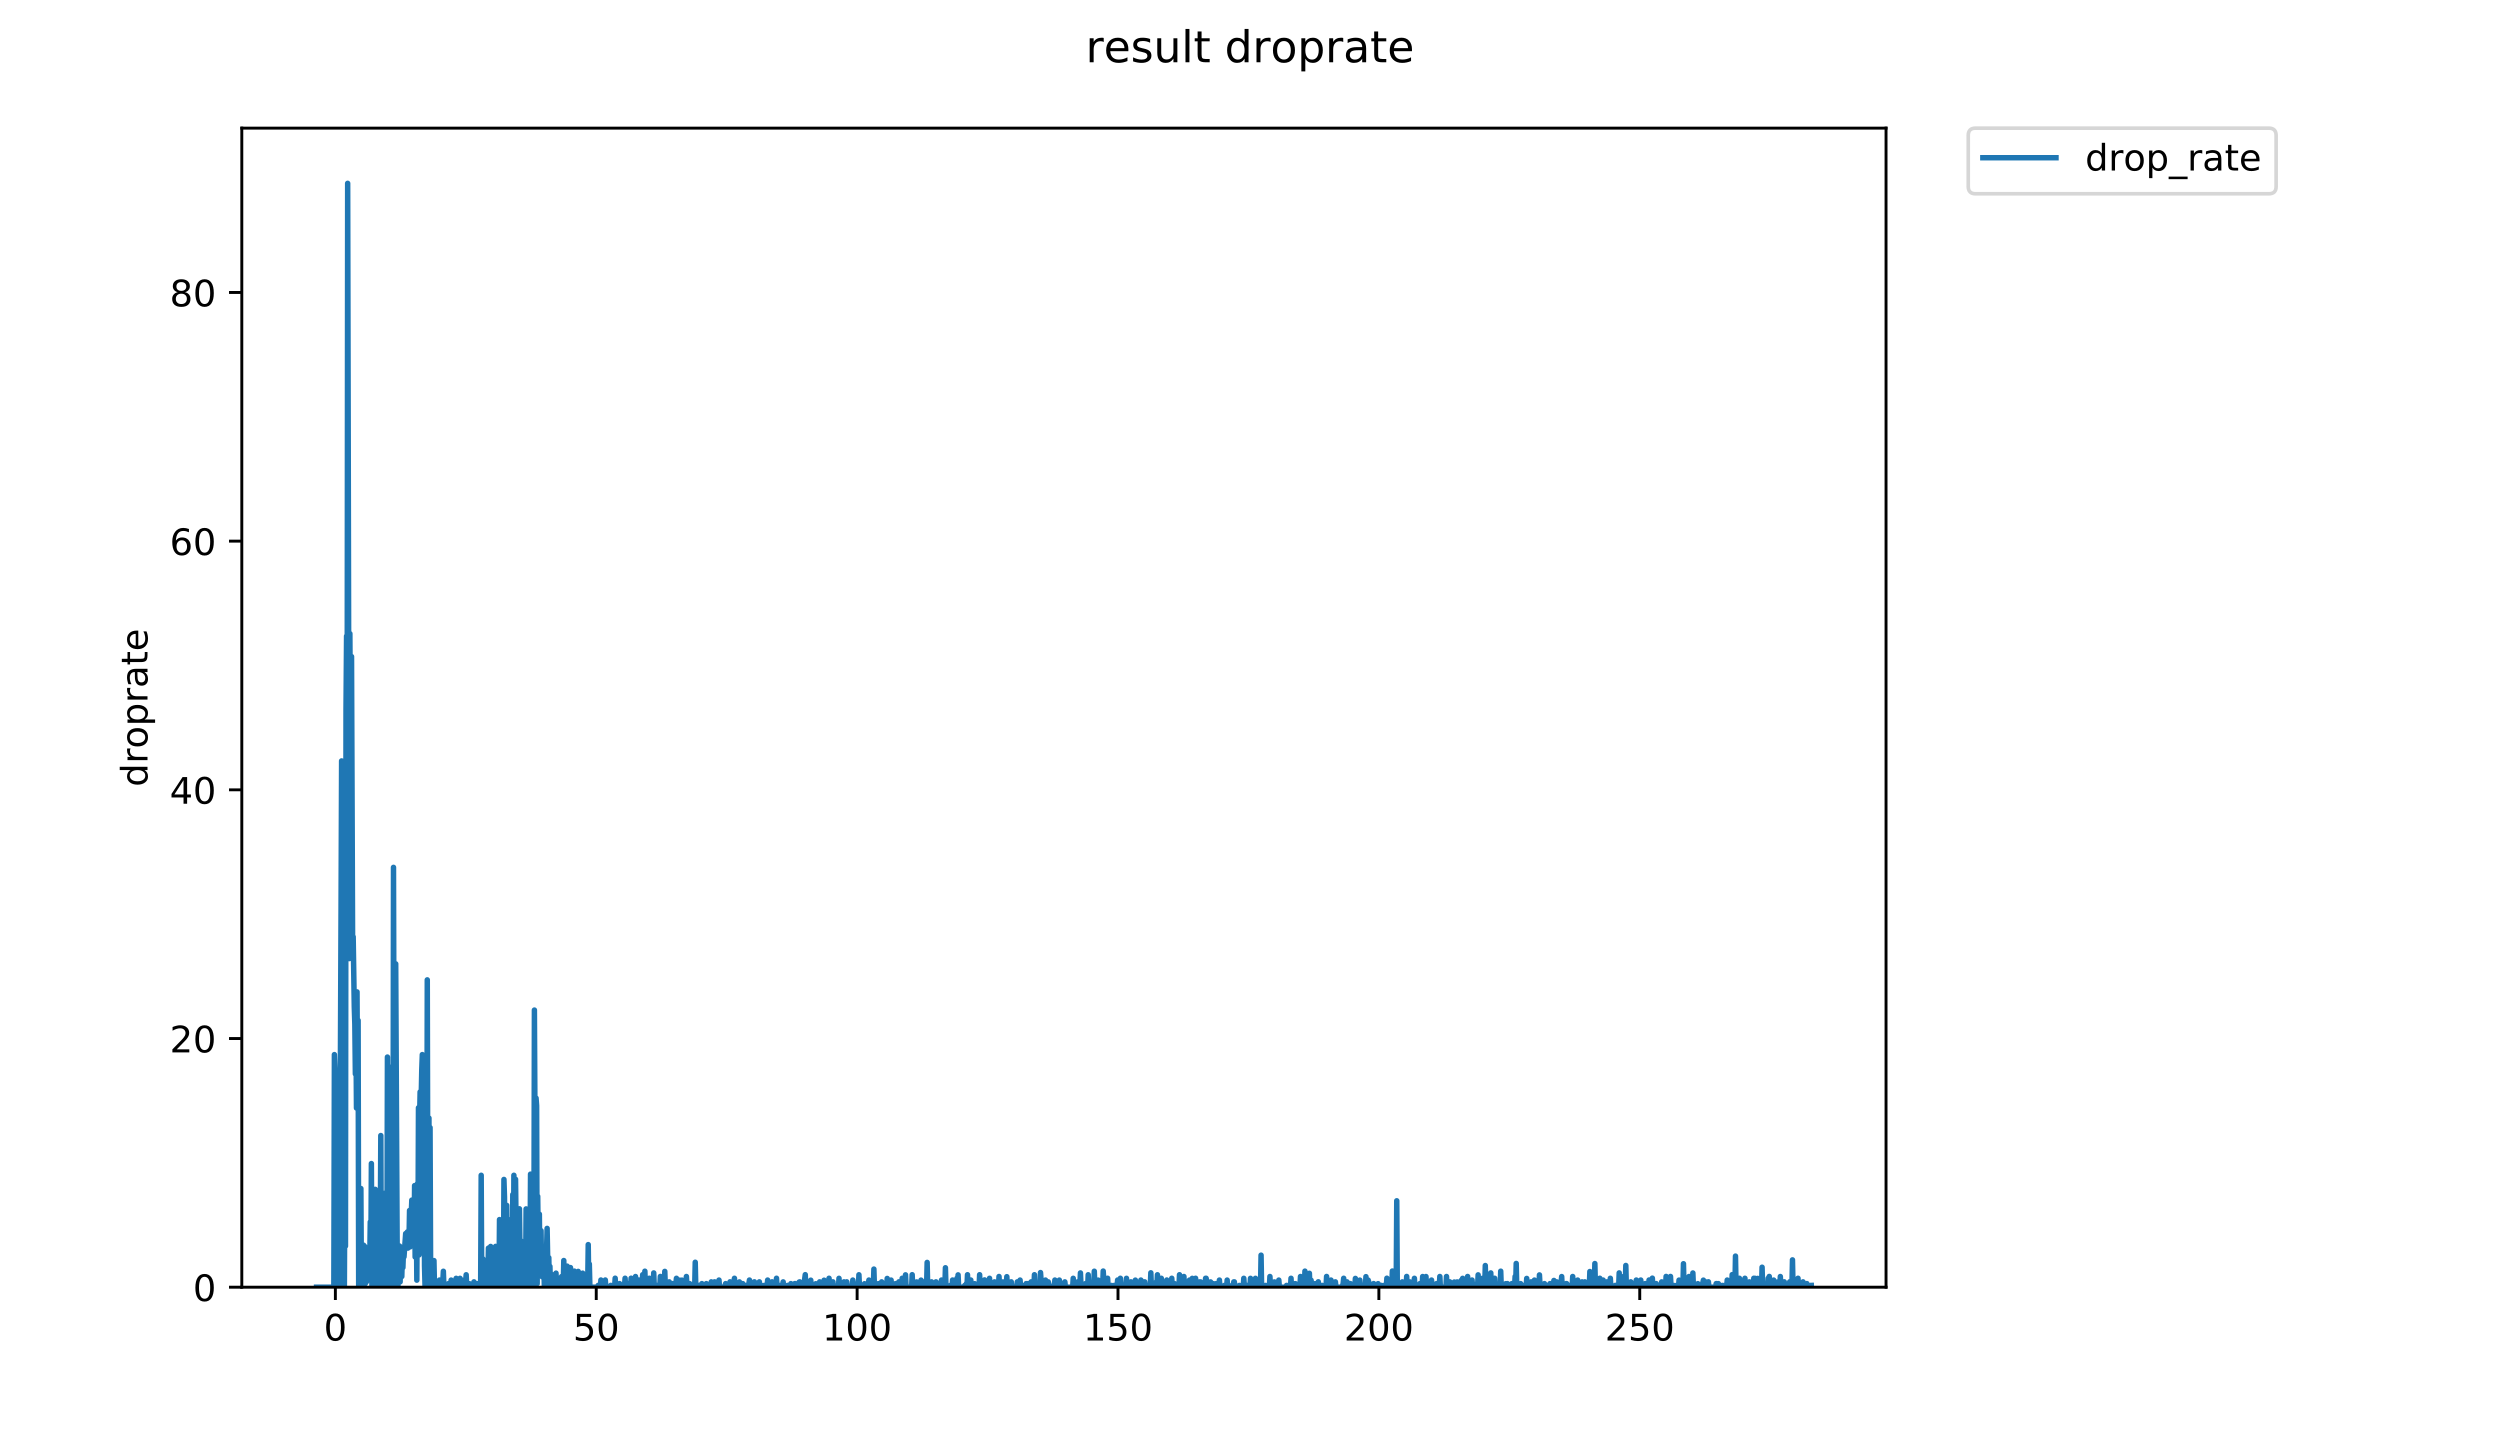 <?xml version="1.0" encoding="utf-8" standalone="no"?>
<!DOCTYPE svg PUBLIC "-//W3C//DTD SVG 1.1//EN"
  "http://www.w3.org/Graphics/SVG/1.1/DTD/svg11.dtd">
<!-- Created with matplotlib (https://matplotlib.org/) -->
<svg height="396pt" version="1.1" viewBox="0 0 684 396" width="684pt" xmlns="http://www.w3.org/2000/svg" xmlns:xlink="http://www.w3.org/1999/xlink">
 <defs>
  <style type="text/css">
*{stroke-linecap:butt;stroke-linejoin:round;}
  </style>
 </defs>
 <g id="figure_1">
  <g id="patch_1">
   <path d="M 0 396 
L 684 396 
L 684 0 
L 0 0 
z
" style="fill:#ffffff;"/>
  </g>
  <g id="axes_1">
   <g id="patch_2">
    <path d="M 66.159 352.174 
L 516.019 352.174 
L 516.019 35.062 
L 66.159 35.062 
z
" style="fill:#ffffff;"/>
   </g>
   <g id="matplotlib.axis_1">
    <g id="xtick_1">
     <g id="line2d_1">
      <defs>
       <path d="M 0 0 
L 0 3.5 
" id="m2a68b06227" style="stroke:#000000;stroke-width:0.8;"/>
      </defs>
      <g>
       <use style="stroke:#000000;stroke-width:0.8;" x="91.758" xlink:href="#m2a68b06227" y="352.174"/>
      </g>
     </g>
     <g id="text_1">
      <!-- 0 -->
      <defs>
       <path d="M 31.781 66.406 
Q 24.172 66.406 20.328 58.906 
Q 16.5 51.422 16.5 36.375 
Q 16.5 21.391 20.328 13.891 
Q 24.172 6.391 31.781 6.391 
Q 39.453 6.391 43.281 13.891 
Q 47.125 21.391 47.125 36.375 
Q 47.125 51.422 43.281 58.906 
Q 39.453 66.406 31.781 66.406 
z
M 31.781 74.219 
Q 44.047 74.219 50.516 64.516 
Q 56.984 54.828 56.984 36.375 
Q 56.984 17.969 50.516 8.266 
Q 44.047 -1.422 31.781 -1.422 
Q 19.531 -1.422 13.062 8.266 
Q 6.594 17.969 6.594 36.375 
Q 6.594 54.828 13.062 64.516 
Q 19.531 74.219 31.781 74.219 
z
" id="DejaVuSans-48"/>
      </defs>
      <g transform="translate(88.577 366.773)scale(0.1 -0.1)">
       <use xlink:href="#DejaVuSans-48"/>
      </g>
     </g>
    </g>
    <g id="xtick_2">
     <g id="line2d_2">
      <g>
       <use style="stroke:#000000;stroke-width:0.8;" x="163.133" xlink:href="#m2a68b06227" y="352.174"/>
      </g>
     </g>
     <g id="text_2">
      <!-- 50 -->
      <defs>
       <path d="M 10.797 72.906 
L 49.516 72.906 
L 49.516 64.594 
L 19.828 64.594 
L 19.828 46.734 
Q 21.969 47.469 24.109 47.828 
Q 26.266 48.188 28.422 48.188 
Q 40.625 48.188 47.75 41.5 
Q 54.891 34.812 54.891 23.391 
Q 54.891 11.625 47.562 5.094 
Q 40.234 -1.422 26.906 -1.422 
Q 22.312 -1.422 17.547 -0.641 
Q 12.797 0.141 7.719 1.703 
L 7.719 11.625 
Q 12.109 9.234 16.797 8.062 
Q 21.484 6.891 26.703 6.891 
Q 35.156 6.891 40.078 11.328 
Q 45.016 15.766 45.016 23.391 
Q 45.016 31 40.078 35.438 
Q 35.156 39.891 26.703 39.891 
Q 22.75 39.891 18.812 39.016 
Q 14.891 38.141 10.797 36.281 
z
" id="DejaVuSans-53"/>
      </defs>
      <g transform="translate(156.771 366.773)scale(0.1 -0.1)">
       <use xlink:href="#DejaVuSans-53"/>
       <use x="63.623" xlink:href="#DejaVuSans-48"/>
      </g>
     </g>
    </g>
    <g id="xtick_3">
     <g id="line2d_3">
      <g>
       <use style="stroke:#000000;stroke-width:0.8;" x="234.509" xlink:href="#m2a68b06227" y="352.174"/>
      </g>
     </g>
     <g id="text_3">
      <!-- 100 -->
      <defs>
       <path d="M 12.406 8.297 
L 28.516 8.297 
L 28.516 63.922 
L 10.984 60.406 
L 10.984 69.391 
L 28.422 72.906 
L 38.281 72.906 
L 38.281 8.297 
L 54.391 8.297 
L 54.391 0 
L 12.406 0 
z
" id="DejaVuSans-49"/>
      </defs>
      <g transform="translate(224.965 366.773)scale(0.1 -0.1)">
       <use xlink:href="#DejaVuSans-49"/>
       <use x="63.623" xlink:href="#DejaVuSans-48"/>
       <use x="127.246" xlink:href="#DejaVuSans-48"/>
      </g>
     </g>
    </g>
    <g id="xtick_4">
     <g id="line2d_4">
      <g>
       <use style="stroke:#000000;stroke-width:0.8;" x="305.884" xlink:href="#m2a68b06227" y="352.174"/>
      </g>
     </g>
     <g id="text_4">
      <!-- 150 -->
      <g transform="translate(296.34 366.773)scale(0.1 -0.1)">
       <use xlink:href="#DejaVuSans-49"/>
       <use x="63.623" xlink:href="#DejaVuSans-53"/>
       <use x="127.246" xlink:href="#DejaVuSans-48"/>
      </g>
     </g>
    </g>
    <g id="xtick_5">
     <g id="line2d_5">
      <g>
       <use style="stroke:#000000;stroke-width:0.8;" x="377.259" xlink:href="#m2a68b06227" y="352.174"/>
      </g>
     </g>
     <g id="text_5">
      <!-- 200 -->
      <defs>
       <path d="M 19.188 8.297 
L 53.609 8.297 
L 53.609 0 
L 7.328 0 
L 7.328 8.297 
Q 12.938 14.109 22.625 23.891 
Q 32.328 33.688 34.812 36.531 
Q 39.547 41.844 41.422 45.531 
Q 43.312 49.219 43.312 52.781 
Q 43.312 58.594 39.234 62.25 
Q 35.156 65.922 28.609 65.922 
Q 23.969 65.922 18.812 64.312 
Q 13.672 62.703 7.812 59.422 
L 7.812 69.391 
Q 13.766 71.781 18.938 73 
Q 24.125 74.219 28.422 74.219 
Q 39.75 74.219 46.484 68.547 
Q 53.219 62.891 53.219 53.422 
Q 53.219 48.922 51.531 44.891 
Q 49.859 40.875 45.406 35.406 
Q 44.188 33.984 37.641 27.219 
Q 31.109 20.453 19.188 8.297 
z
" id="DejaVuSans-50"/>
      </defs>
      <g transform="translate(367.716 366.773)scale(0.1 -0.1)">
       <use xlink:href="#DejaVuSans-50"/>
       <use x="63.623" xlink:href="#DejaVuSans-48"/>
       <use x="127.246" xlink:href="#DejaVuSans-48"/>
      </g>
     </g>
    </g>
    <g id="xtick_6">
     <g id="line2d_6">
      <g>
       <use style="stroke:#000000;stroke-width:0.8;" x="448.635" xlink:href="#m2a68b06227" y="352.174"/>
      </g>
     </g>
     <g id="text_6">
      <!-- 250 -->
      <g transform="translate(439.091 366.773)scale(0.1 -0.1)">
       <use xlink:href="#DejaVuSans-50"/>
       <use x="63.623" xlink:href="#DejaVuSans-53"/>
       <use x="127.246" xlink:href="#DejaVuSans-48"/>
      </g>
     </g>
    </g>
   </g>
   <g id="matplotlib.axis_2">
    <g id="ytick_1">
     <g id="line2d_7">
      <defs>
       <path d="M 0 0 
L -3.5 0 
" id="mcf49ae1a9b" style="stroke:#000000;stroke-width:0.8;"/>
      </defs>
      <g>
       <use style="stroke:#000000;stroke-width:0.8;" x="66.159" xlink:href="#mcf49ae1a9b" y="352.174"/>
      </g>
     </g>
     <g id="text_7">
      <!-- 0 -->
      <g transform="translate(52.796 355.973)scale(0.1 -0.1)">
       <use xlink:href="#DejaVuSans-48"/>
      </g>
     </g>
    </g>
    <g id="ytick_2">
     <g id="line2d_8">
      <g>
       <use style="stroke:#000000;stroke-width:0.8;" x="66.159" xlink:href="#mcf49ae1a9b" y="284.136"/>
      </g>
     </g>
     <g id="text_8">
      <!-- 20 -->
      <g transform="translate(46.434 287.935)scale(0.1 -0.1)">
       <use xlink:href="#DejaVuSans-50"/>
       <use x="63.623" xlink:href="#DejaVuSans-48"/>
      </g>
     </g>
    </g>
    <g id="ytick_3">
     <g id="line2d_9">
      <g>
       <use style="stroke:#000000;stroke-width:0.8;" x="66.159" xlink:href="#mcf49ae1a9b" y="216.098"/>
      </g>
     </g>
     <g id="text_9">
      <!-- 40 -->
      <defs>
       <path d="M 37.797 64.312 
L 12.891 25.391 
L 37.797 25.391 
z
M 35.203 72.906 
L 47.609 72.906 
L 47.609 25.391 
L 58.016 25.391 
L 58.016 17.188 
L 47.609 17.188 
L 47.609 0 
L 37.797 0 
L 37.797 17.188 
L 4.891 17.188 
L 4.891 26.703 
z
" id="DejaVuSans-52"/>
      </defs>
      <g transform="translate(46.434 219.897)scale(0.1 -0.1)">
       <use xlink:href="#DejaVuSans-52"/>
       <use x="63.623" xlink:href="#DejaVuSans-48"/>
      </g>
     </g>
    </g>
    <g id="ytick_4">
     <g id="line2d_10">
      <g>
       <use style="stroke:#000000;stroke-width:0.8;" x="66.159" xlink:href="#mcf49ae1a9b" y="148.06"/>
      </g>
     </g>
     <g id="text_10">
      <!-- 60 -->
      <defs>
       <path d="M 33.016 40.375 
Q 26.375 40.375 22.484 35.828 
Q 18.609 31.297 18.609 23.391 
Q 18.609 15.531 22.484 10.953 
Q 26.375 6.391 33.016 6.391 
Q 39.656 6.391 43.531 10.953 
Q 47.406 15.531 47.406 23.391 
Q 47.406 31.297 43.531 35.828 
Q 39.656 40.375 33.016 40.375 
z
M 52.594 71.297 
L 52.594 62.312 
Q 48.875 64.062 45.094 64.984 
Q 41.312 65.922 37.594 65.922 
Q 27.828 65.922 22.672 59.328 
Q 17.531 52.734 16.797 39.406 
Q 19.672 43.656 24.016 45.922 
Q 28.375 48.188 33.594 48.188 
Q 44.578 48.188 50.953 41.516 
Q 57.328 34.859 57.328 23.391 
Q 57.328 12.156 50.688 5.359 
Q 44.047 -1.422 33.016 -1.422 
Q 20.359 -1.422 13.672 8.266 
Q 6.984 17.969 6.984 36.375 
Q 6.984 53.656 15.188 63.938 
Q 23.391 74.219 37.203 74.219 
Q 40.922 74.219 44.703 73.484 
Q 48.484 72.75 52.594 71.297 
z
" id="DejaVuSans-54"/>
      </defs>
      <g transform="translate(46.434 151.859)scale(0.1 -0.1)">
       <use xlink:href="#DejaVuSans-54"/>
       <use x="63.623" xlink:href="#DejaVuSans-48"/>
      </g>
     </g>
    </g>
    <g id="ytick_5">
     <g id="line2d_11">
      <g>
       <use style="stroke:#000000;stroke-width:0.8;" x="66.159" xlink:href="#mcf49ae1a9b" y="80.022"/>
      </g>
     </g>
     <g id="text_11">
      <!-- 80 -->
      <defs>
       <path d="M 31.781 34.625 
Q 24.75 34.625 20.719 30.859 
Q 16.703 27.094 16.703 20.516 
Q 16.703 13.922 20.719 10.156 
Q 24.75 6.391 31.781 6.391 
Q 38.812 6.391 42.859 10.172 
Q 46.922 13.969 46.922 20.516 
Q 46.922 27.094 42.891 30.859 
Q 38.875 34.625 31.781 34.625 
z
M 21.922 38.812 
Q 15.578 40.375 12.031 44.719 
Q 8.5 49.078 8.5 55.328 
Q 8.5 64.062 14.719 69.141 
Q 20.953 74.219 31.781 74.219 
Q 42.672 74.219 48.875 69.141 
Q 55.078 64.062 55.078 55.328 
Q 55.078 49.078 51.531 44.719 
Q 48 40.375 41.703 38.812 
Q 48.828 37.156 52.797 32.312 
Q 56.781 27.484 56.781 20.516 
Q 56.781 9.906 50.312 4.234 
Q 43.844 -1.422 31.781 -1.422 
Q 19.734 -1.422 13.25 4.234 
Q 6.781 9.906 6.781 20.516 
Q 6.781 27.484 10.781 32.312 
Q 14.797 37.156 21.922 38.812 
z
M 18.312 54.391 
Q 18.312 48.734 21.844 45.562 
Q 25.391 42.391 31.781 42.391 
Q 38.141 42.391 41.719 45.562 
Q 45.312 48.734 45.312 54.391 
Q 45.312 60.062 41.719 63.234 
Q 38.141 66.406 31.781 66.406 
Q 25.391 66.406 21.844 63.234 
Q 18.312 60.062 18.312 54.391 
z
" id="DejaVuSans-56"/>
      </defs>
      <g transform="translate(46.434 83.821)scale(0.1 -0.1)">
       <use xlink:href="#DejaVuSans-56"/>
       <use x="63.623" xlink:href="#DejaVuSans-48"/>
      </g>
     </g>
    </g>
    <g id="text_12">
     <!-- droprate -->
     <defs>
      <path d="M 45.406 46.391 
L 45.406 75.984 
L 54.391 75.984 
L 54.391 0 
L 45.406 0 
L 45.406 8.203 
Q 42.578 3.328 38.25 0.953 
Q 33.938 -1.422 27.875 -1.422 
Q 17.969 -1.422 11.734 6.484 
Q 5.516 14.406 5.516 27.297 
Q 5.516 40.188 11.734 48.094 
Q 17.969 56 27.875 56 
Q 33.938 56 38.25 53.625 
Q 42.578 51.266 45.406 46.391 
z
M 14.797 27.297 
Q 14.797 17.391 18.875 11.75 
Q 22.953 6.109 30.078 6.109 
Q 37.203 6.109 41.297 11.75 
Q 45.406 17.391 45.406 27.297 
Q 45.406 37.203 41.297 42.844 
Q 37.203 48.484 30.078 48.484 
Q 22.953 48.484 18.875 42.844 
Q 14.797 37.203 14.797 27.297 
z
" id="DejaVuSans-100"/>
      <path d="M 41.109 46.297 
Q 39.594 47.172 37.812 47.578 
Q 36.031 48 33.891 48 
Q 26.266 48 22.188 43.047 
Q 18.109 38.094 18.109 28.812 
L 18.109 0 
L 9.078 0 
L 9.078 54.688 
L 18.109 54.688 
L 18.109 46.188 
Q 20.953 51.172 25.484 53.578 
Q 30.031 56 36.531 56 
Q 37.453 56 38.578 55.875 
Q 39.703 55.766 41.062 55.516 
z
" id="DejaVuSans-114"/>
      <path d="M 30.609 48.391 
Q 23.391 48.391 19.188 42.75 
Q 14.984 37.109 14.984 27.297 
Q 14.984 17.484 19.156 11.844 
Q 23.344 6.203 30.609 6.203 
Q 37.797 6.203 41.984 11.859 
Q 46.188 17.531 46.188 27.297 
Q 46.188 37.016 41.984 42.703 
Q 37.797 48.391 30.609 48.391 
z
M 30.609 56 
Q 42.328 56 49.016 48.375 
Q 55.719 40.766 55.719 27.297 
Q 55.719 13.875 49.016 6.219 
Q 42.328 -1.422 30.609 -1.422 
Q 18.844 -1.422 12.172 6.219 
Q 5.516 13.875 5.516 27.297 
Q 5.516 40.766 12.172 48.375 
Q 18.844 56 30.609 56 
z
" id="DejaVuSans-111"/>
      <path d="M 18.109 8.203 
L 18.109 -20.797 
L 9.078 -20.797 
L 9.078 54.688 
L 18.109 54.688 
L 18.109 46.391 
Q 20.953 51.266 25.266 53.625 
Q 29.594 56 35.594 56 
Q 45.562 56 51.781 48.094 
Q 58.016 40.188 58.016 27.297 
Q 58.016 14.406 51.781 6.484 
Q 45.562 -1.422 35.594 -1.422 
Q 29.594 -1.422 25.266 0.953 
Q 20.953 3.328 18.109 8.203 
z
M 48.688 27.297 
Q 48.688 37.203 44.609 42.844 
Q 40.531 48.484 33.406 48.484 
Q 26.266 48.484 22.188 42.844 
Q 18.109 37.203 18.109 27.297 
Q 18.109 17.391 22.188 11.75 
Q 26.266 6.109 33.406 6.109 
Q 40.531 6.109 44.609 11.75 
Q 48.688 17.391 48.688 27.297 
z
" id="DejaVuSans-112"/>
      <path d="M 34.281 27.484 
Q 23.391 27.484 19.188 25 
Q 14.984 22.516 14.984 16.5 
Q 14.984 11.719 18.141 8.906 
Q 21.297 6.109 26.703 6.109 
Q 34.188 6.109 38.703 11.406 
Q 43.219 16.703 43.219 25.484 
L 43.219 27.484 
z
M 52.203 31.203 
L 52.203 0 
L 43.219 0 
L 43.219 8.297 
Q 40.141 3.328 35.547 0.953 
Q 30.953 -1.422 24.312 -1.422 
Q 15.922 -1.422 10.953 3.297 
Q 6 8.016 6 15.922 
Q 6 25.141 12.172 29.828 
Q 18.359 34.516 30.609 34.516 
L 43.219 34.516 
L 43.219 35.406 
Q 43.219 41.609 39.141 45 
Q 35.062 48.391 27.688 48.391 
Q 23 48.391 18.547 47.266 
Q 14.109 46.141 10.016 43.891 
L 10.016 52.203 
Q 14.938 54.109 19.578 55.047 
Q 24.219 56 28.609 56 
Q 40.484 56 46.344 49.844 
Q 52.203 43.703 52.203 31.203 
z
" id="DejaVuSans-97"/>
      <path d="M 18.312 70.219 
L 18.312 54.688 
L 36.812 54.688 
L 36.812 47.703 
L 18.312 47.703 
L 18.312 18.016 
Q 18.312 11.328 20.141 9.422 
Q 21.969 7.516 27.594 7.516 
L 36.812 7.516 
L 36.812 0 
L 27.594 0 
Q 17.188 0 13.234 3.875 
Q 9.281 7.766 9.281 18.016 
L 9.281 47.703 
L 2.688 47.703 
L 2.688 54.688 
L 9.281 54.688 
L 9.281 70.219 
z
" id="DejaVuSans-116"/>
      <path d="M 56.203 29.594 
L 56.203 25.203 
L 14.891 25.203 
Q 15.484 15.922 20.484 11.062 
Q 25.484 6.203 34.422 6.203 
Q 39.594 6.203 44.453 7.469 
Q 49.312 8.734 54.109 11.281 
L 54.109 2.781 
Q 49.266 0.734 44.188 -0.344 
Q 39.109 -1.422 33.891 -1.422 
Q 20.797 -1.422 13.156 6.188 
Q 5.516 13.812 5.516 26.812 
Q 5.516 40.234 12.766 48.109 
Q 20.016 56 32.328 56 
Q 43.359 56 49.781 48.891 
Q 56.203 41.797 56.203 29.594 
z
M 47.219 32.234 
Q 47.125 39.594 43.094 43.984 
Q 39.062 48.391 32.422 48.391 
Q 24.906 48.391 20.391 44.141 
Q 15.875 39.891 15.188 32.172 
z
" id="DejaVuSans-101"/>
     </defs>
     <g transform="translate(40.354 215.236)rotate(-90)scale(0.1 -0.1)">
      <use xlink:href="#DejaVuSans-100"/>
      <use x="63.477" xlink:href="#DejaVuSans-114"/>
      <use x="104.559" xlink:href="#DejaVuSans-111"/>
      <use x="165.74" xlink:href="#DejaVuSans-112"/>
      <use x="229.217" xlink:href="#DejaVuSans-114"/>
      <use x="270.33" xlink:href="#DejaVuSans-97"/>
      <use x="331.609" xlink:href="#DejaVuSans-116"/>
      <use x="370.818" xlink:href="#DejaVuSans-101"/>
     </g>
    </g>
   </g>
   <g id="line2d_12">
    <path clip-path="url(#p56fabf4b9d)" d="M 86.607 352.174 
L 91.339 352.174 
L 91.49 288.541 
L 91.652 292.892 
L 91.804 352.174 
L 92.709 352.174 
L 92.858 305.606 
L 93.008 320.757 
L 93.311 249.057 
L 93.462 208.191 
L 93.612 330.179 
L 93.766 323.984 
L 93.917 352.174 
L 94.219 352.174 
L 94.369 318.448 
L 94.52 340.932 
L 94.67 194.037 
L 94.821 174.025 
L 94.971 219.035 
L 95.121 50.163 
L 95.573 262.267 
L 95.724 173.356 
L 95.878 200.021 
L 96.028 199.894 
L 96.179 179.635 
L 96.479 259.795 
L 96.63 256.298 
L 96.931 275.546 
L 97.08 280.22 
L 97.23 293.842 
L 97.38 281.485 
L 97.53 303.155 
L 97.681 271.385 
L 97.831 301.195 
L 97.982 279.172 
L 98.133 352.174 
L 98.434 336.623 
L 98.584 352.174 
L 98.734 325.175 
L 98.884 351.684 
L 99.034 344.331 
L 99.184 342.861 
L 99.334 351.683 
L 99.488 340.691 
L 99.639 348.767 
L 99.79 341.028 
L 99.94 351.201 
L 100.092 348.281 
L 100.243 350.718 
L 100.547 344.884 
L 100.698 350.23 
L 100.849 345.856 
L 101.002 345.937 
L 101.155 345.438 
L 101.306 334.32 
L 101.457 345.847 
L 101.609 318.348 
L 101.761 352.174 
L 101.912 352.174 
L 102.064 338.625 
L 102.216 348.792 
L 102.37 332.529 
L 102.52 340.477 
L 102.671 325.407 
L 102.822 352.174 
L 102.976 332.05 
L 103.129 349.303 
L 103.28 352.174 
L 103.43 340.494 
L 103.582 343.426 
L 103.733 352.174 
L 103.885 328.462 
L 104.037 338.682 
L 104.188 310.687 
L 104.339 352.174 
L 104.489 334.553 
L 104.64 352.174 
L 104.791 347.293 
L 104.941 333.627 
L 105.092 351.197 
L 105.243 326.49 
L 105.395 350.23 
L 105.545 347.788 
L 105.698 352.174 
L 105.85 352.174 
L 106 289.212 
L 106.151 333.112 
L 106.301 304.831 
L 106.452 317.521 
L 106.604 316.314 
L 106.755 291.998 
L 107.057 352.174 
L 107.36 352.174 
L 107.511 350.225 
L 107.661 237.311 
L 107.812 296.613 
L 107.962 276.522 
L 108.113 272.244 
L 108.264 263.705 
L 108.719 352.174 
L 108.87 352.174 
L 109.023 343.994 
L 109.175 349.271 
L 109.325 340.916 
L 109.477 350.72 
L 109.63 342.041 
L 109.931 349.25 
L 110.082 343.865 
L 110.233 346.813 
L 110.384 342.441 
L 110.535 343.877 
L 110.992 337.507 
L 111.142 339.539 
L 111.295 339.127 
L 111.445 337.065 
L 111.597 341.482 
L 111.748 339.484 
L 111.899 339.575 
L 112.05 331.187 
L 112.203 341.154 
L 112.513 332.247 
L 112.667 328.351 
L 112.818 339.071 
L 112.972 329.591 
L 113.279 340.313 
L 113.432 324.384 
L 113.583 343.912 
L 113.736 342.993 
L 113.888 329.946 
L 114.041 350.252 
L 114.191 323.866 
L 114.342 342.901 
L 114.492 303.085 
L 114.641 343.351 
L 114.792 306.652 
L 114.942 298.744 
L 115.092 307.503 
L 115.395 292.629 
L 115.545 288.541 
L 115.695 304.205 
L 115.846 295.557 
L 115.996 293.842 
L 116.146 346.292 
L 116.298 352.174 
L 116.75 352.174 
L 116.902 268.093 
L 117.053 331.247 
L 117.359 305.893 
L 117.512 349.291 
L 117.663 308.498 
L 117.813 346.3 
L 118.273 352.174 
L 118.425 346.4 
L 118.579 350.741 
L 118.73 344.895 
L 118.881 352.174 
L 119.032 351.199 
L 119.183 352.174 
L 119.638 352.174 
L 119.943 350.718 
L 120.095 352.174 
L 120.246 350.225 
L 120.397 352.174 
L 120.547 352.174 
L 120.698 350.714 
L 120.849 352.174 
L 121.001 350.233 
L 121.152 350.712 
L 121.304 347.819 
L 121.455 352.174 
L 122.37 352.174 
L 122.674 351.205 
L 122.826 352.174 
L 123.281 352.174 
L 123.433 350.233 
L 123.584 352.174 
L 124.494 352.174 
L 124.799 349.751 
L 124.951 352.174 
L 125.711 352.174 
L 125.862 349.748 
L 126.022 352.174 
L 126.174 352.174 
L 126.325 350.233 
L 126.476 352.174 
L 127.091 352.174 
L 127.242 350.716 
L 127.394 350.72 
L 127.545 348.777 
L 127.698 352.174 
L 128.307 352.174 
L 128.461 351.224 
L 128.612 352.174 
L 128.765 351.69 
L 128.918 352.174 
L 129.527 352.174 
L 129.677 350.714 
L 129.828 352.174 
L 130.437 352.174 
L 130.588 351.204 
L 130.739 352.174 
L 131.502 352.174 
L 131.654 321.557 
L 131.806 352.174 
L 131.957 352.174 
L 132.108 344.421 
L 132.26 352.174 
L 132.413 351.21 
L 132.564 348.308 
L 132.723 352.174 
L 132.875 347.356 
L 133.026 352.174 
L 133.178 352.174 
L 133.33 351.69 
L 133.483 349.772 
L 133.635 341.482 
L 133.786 352.174 
L 134.089 352.174 
L 134.24 341.028 
L 134.391 352.174 
L 134.541 352.174 
L 134.693 341.482 
L 134.845 344.464 
L 134.996 349.73 
L 135.147 343.464 
L 135.3 352.174 
L 135.452 352.174 
L 135.603 341.012 
L 135.755 352.174 
L 135.908 342.084 
L 136.06 352.174 
L 136.363 342.441 
L 136.513 352.174 
L 136.664 333.68 
L 136.966 352.174 
L 137.117 346.342 
L 137.271 350.252 
L 137.422 345.865 
L 137.573 345.856 
L 137.725 352.174 
L 137.877 322.697 
L 138.03 327.495 
L 138.181 352.174 
L 138.334 342.51 
L 138.484 352.174 
L 138.635 329.787 
L 138.786 348.772 
L 138.938 335.651 
L 139.089 348.767 
L 139.24 337.087 
L 139.391 352.174 
L 139.542 333.733 
L 139.693 346.828 
L 139.844 339.52 
L 139.995 349.737 
L 140.146 350.71 
L 140.297 326.83 
L 140.448 352.174 
L 140.599 321.557 
L 140.75 351.687 
L 140.901 327.84 
L 141.053 322.655 
L 141.357 350.241 
L 141.509 337.237 
L 141.665 340.378 
L 141.816 352.174 
L 141.967 345.37 
L 142.118 330.729 
L 142.269 342.468 
L 142.42 344.354 
L 142.571 339.52 
L 142.722 348.763 
L 142.873 340.494 
L 143.028 352.174 
L 143.187 342.415 
L 143.34 349.307 
L 143.49 340.477 
L 143.641 343.841 
L 143.791 352.174 
L 143.942 330.76 
L 144.094 352.174 
L 144.245 346.821 
L 144.396 332.22 
L 144.549 348.796 
L 144.7 331.307 
L 144.851 351.199 
L 145.002 345.838 
L 145.154 321.248 
L 145.304 331.157 
L 145.455 351.201 
L 145.606 352.174 
L 146.061 352.174 
L 146.212 276.36 
L 146.514 335.14 
L 146.665 300.438 
L 146.816 302.533 
L 146.966 351.197 
L 147.117 327.318 
L 147.268 339.99 
L 147.419 338.06 
L 147.57 332.192 
L 147.721 347.794 
L 147.872 339.015 
L 148.024 336.711 
L 148.179 347.886 
L 148.333 349.315 
L 148.484 344.376 
L 148.635 343.901 
L 148.786 344.853 
L 148.936 352.174 
L 149.087 350.712 
L 149.238 341.452 
L 149.388 347.775 
L 149.69 336.091 
L 149.998 352.174 
L 150.152 344.097 
L 150.303 352.174 
L 150.458 346.481 
L 150.609 352.174 
L 150.761 348.777 
L 151.063 352.174 
L 151.215 348.787 
L 151.366 352.174 
L 151.667 352.174 
L 151.818 348.763 
L 151.969 352.174 
L 152.122 348.33 
L 152.276 352.174 
L 152.732 352.174 
L 152.884 349.765 
L 153.035 352.174 
L 153.188 350.737 
L 153.341 351.208 
L 153.491 352.174 
L 153.644 349.271 
L 153.796 352.174 
L 153.949 350.733 
L 154.1 352.174 
L 154.252 344.884 
L 154.404 352.174 
L 154.561 351.704 
L 154.711 351.687 
L 154.87 350.318 
L 155.022 352.174 
L 155.175 346.416 
L 155.327 352.174 
L 155.631 352.174 
L 155.781 351.197 
L 155.932 351.688 
L 156.083 346.813 
L 156.235 351.69 
L 156.387 347.807 
L 156.69 352.174 
L 156.991 352.174 
L 157.142 347.775 
L 157.292 352.174 
L 157.442 349.727 
L 157.893 352.174 
L 158.045 352.174 
L 158.199 347.856 
L 158.35 352.174 
L 158.503 349.772 
L 158.655 352.174 
L 159.26 352.174 
L 159.413 348.336 
L 159.564 352.174 
L 159.865 352.174 
L 160.017 351.69 
L 160.172 351.698 
L 160.324 352.174 
L 160.788 352.174 
L 160.94 340.527 
L 161.09 352.174 
L 161.241 345.829 
L 161.392 352.174 
L 163.505 352.174 
L 163.656 351.685 
L 163.806 352.174 
L 164.258 352.174 
L 164.408 350.213 
L 164.709 352.174 
L 165.16 352.174 
L 165.311 351.199 
L 165.461 351.685 
L 165.611 350.211 
L 165.761 352.174 
L 166.959 352.174 
L 167.109 351.683 
L 167.259 352.174 
L 168.16 352.174 
L 168.31 349.72 
L 168.46 352.174 
L 169.367 352.174 
L 169.517 351.195 
L 169.667 352.174 
L 170.717 352.174 
L 170.872 351.696 
L 171.022 349.73 
L 171.171 352.174 
L 171.621 352.174 
L 171.771 351.192 
L 172.071 352.174 
L 172.523 352.174 
L 172.673 349.72 
L 172.823 352.174 
L 173.727 352.174 
L 173.878 349.258 
L 174.028 351.685 
L 174.178 352.174 
L 174.479 352.174 
L 174.778 350.211 
L 174.928 352.174 
L 175.681 352.174 
L 175.832 348.763 
L 175.983 352.174 
L 176.285 352.174 
L 176.437 347.8 
L 176.593 352.174 
L 177.353 352.174 
L 177.503 351.685 
L 177.654 349.727 
L 177.804 352.174 
L 178.407 352.174 
L 178.56 351.693 
L 178.711 352.174 
L 178.861 348.275 
L 179.012 352.174 
L 179.617 352.174 
L 179.769 351.69 
L 179.92 352.174 
L 180.522 352.174 
L 180.673 349.237 
L 180.824 352.174 
L 181.734 352.174 
L 181.887 347.85 
L 182.039 352.174 
L 182.954 352.174 
L 183.105 350.714 
L 183.256 352.174 
L 183.862 352.174 
L 184.013 351.201 
L 184.166 352.174 
L 184.622 352.174 
L 184.922 351.195 
L 185.074 349.741 
L 185.224 352.174 
L 185.83 352.174 
L 185.983 350.244 
L 186.134 352.174 
L 186.436 352.174 
L 186.588 350.244 
L 186.738 352.174 
L 187.648 352.174 
L 187.798 349.25 
L 187.948 351.685 
L 188.099 352.174 
L 188.552 352.174 
L 188.703 351.201 
L 188.854 352.174 
L 190.067 352.174 
L 190.218 345.351 
L 190.368 352.174 
L 190.972 352.174 
L 191.123 351.687 
L 191.274 351.686 
L 191.424 352.174 
L 191.88 352.174 
L 192.031 351.198 
L 192.181 351.686 
L 192.334 351.692 
L 192.485 352.174 
L 193.091 352.174 
L 193.242 351.198 
L 193.393 352.174 
L 194.298 352.174 
L 194.449 351.686 
L 194.601 350.716 
L 194.752 352.174 
L 195.357 352.174 
L 195.507 350.71 
L 195.658 352.174 
L 196.564 352.174 
L 196.715 350.227 
L 196.866 352.174 
L 198.223 352.174 
L 198.526 351.198 
L 198.676 352.174 
L 199.584 352.174 
L 199.734 350.708 
L 199.886 351.204 
L 200.037 352.174 
L 200.493 352.174 
L 200.643 351.685 
L 200.944 349.737 
L 201.095 352.174 
L 201.853 352.174 
L 202.005 351.21 
L 202.157 352.174 
L 202.309 350.727 
L 202.464 352.174 
L 203.071 352.174 
L 203.221 351.198 
L 203.372 352.174 
L 203.837 352.174 
L 203.989 351.692 
L 204.14 352.174 
L 204.745 352.174 
L 205.047 350.222 
L 205.198 350.712 
L 205.35 352.174 
L 206.255 352.174 
L 206.405 350.706 
L 206.557 352.174 
L 207.613 352.174 
L 207.764 350.71 
L 207.914 352.174 
L 208.219 352.174 
L 208.37 351.691 
L 208.52 352.174 
L 208.97 352.174 
L 209.12 351.685 
L 209.27 352.174 
L 209.874 352.174 
L 210.025 350.225 
L 210.177 352.174 
L 210.482 352.174 
L 210.633 351.69 
L 210.785 352.174 
L 211.087 352.174 
L 211.237 350.708 
L 211.388 352.174 
L 212.302 352.174 
L 212.452 349.73 
L 212.603 352.174 
L 213.363 352.174 
L 213.513 351.686 
L 213.666 351.69 
L 213.818 352.174 
L 214.119 352.174 
L 214.271 350.724 
L 214.421 352.174 
L 215.325 352.174 
L 215.476 351.687 
L 215.627 352.174 
L 216.231 352.174 
L 216.382 351.198 
L 216.536 352.174 
L 216.838 352.174 
L 216.988 351.686 
L 217.139 352.174 
L 217.289 352.174 
L 217.44 351.198 
L 217.591 351.199 
L 217.741 352.174 
L 218.498 352.174 
L 218.656 350.77 
L 218.806 350.712 
L 218.956 352.174 
L 219.867 352.174 
L 220.319 348.748 
L 220.469 352.174 
L 221.673 352.174 
L 221.826 350.258 
L 221.978 352.174 
L 223.041 352.174 
L 223.197 351.229 
L 223.348 352.174 
L 224.105 352.174 
L 224.256 350.712 
L 224.407 352.174 
L 225.313 352.174 
L 225.467 350.266 
L 225.618 352.174 
L 226.525 352.174 
L 226.826 349.734 
L 226.978 352.174 
L 227.585 352.174 
L 227.886 350.71 
L 228.037 352.174 
L 229.094 352.174 
L 229.244 351.685 
L 229.398 352.174 
L 229.55 349.751 
L 229.702 352.174 
L 230.614 352.174 
L 230.765 351.685 
L 230.916 350.71 
L 231.067 352.174 
L 231.519 352.174 
L 231.669 350.708 
L 231.819 352.174 
L 233.178 352.174 
L 233.329 350.227 
L 233.635 352.174 
L 234.849 352.174 
L 235.001 348.777 
L 235.156 352.174 
L 236.063 352.174 
L 236.214 351.687 
L 236.367 352.174 
L 236.523 351.227 
L 236.673 352.174 
L 237.43 352.174 
L 237.732 350.225 
L 237.884 352.174 
L 238.188 352.174 
L 238.339 351.69 
L 238.489 352.174 
L 238.943 352.174 
L 239.095 347.222 
L 239.248 352.174 
L 240.158 352.174 
L 240.309 351.206 
L 240.462 352.174 
L 241.068 352.174 
L 241.219 350.712 
L 241.369 352.174 
L 242.583 352.174 
L 242.737 349.782 
L 242.89 352.174 
L 243.65 352.174 
L 243.801 350.233 
L 243.952 352.174 
L 244.864 352.174 
L 245.016 351.205 
L 245.167 352.174 
L 245.769 352.174 
L 245.92 350.714 
L 246.074 352.174 
L 246.689 352.174 
L 246.839 349.73 
L 246.99 352.174 
L 247.595 352.174 
L 247.748 348.796 
L 247.901 352.174 
L 249.421 352.174 
L 249.571 348.758 
L 249.723 352.174 
L 250.632 352.174 
L 250.786 350.737 
L 250.938 352.174 
L 251.844 352.174 
L 251.996 350.241 
L 252.147 352.174 
L 252.604 352.174 
L 252.756 350.727 
L 252.908 352.174 
L 253.512 352.174 
L 253.668 345.399 
L 253.818 352.174 
L 254.724 352.174 
L 254.876 350.714 
L 255.026 352.174 
L 255.933 352.174 
L 256.084 350.712 
L 256.237 352.174 
L 256.69 352.174 
L 256.841 351.69 
L 256.993 352.174 
L 257.297 352.174 
L 257.449 351.69 
L 257.599 350.219 
L 257.752 352.174 
L 258.211 352.174 
L 258.361 350.71 
L 258.514 352.174 
L 258.666 346.859 
L 258.819 352.174 
L 259.874 352.174 
L 260.024 351.684 
L 260.174 352.174 
L 260.474 352.174 
L 260.624 350.213 
L 260.775 352.174 
L 261.676 352.174 
L 261.826 349.723 
L 261.976 352.174 
L 262.133 348.806 
L 262.285 352.174 
L 263.801 352.174 
L 263.952 351.687 
L 264.102 352.174 
L 264.253 352.174 
L 264.404 351.199 
L 264.555 352.174 
L 264.706 348.767 
L 264.857 352.174 
L 265.46 352.174 
L 265.61 350.216 
L 265.761 352.174 
L 266.361 352.174 
L 266.667 351.217 
L 266.817 352.174 
L 267.571 352.174 
L 267.721 351.685 
L 267.873 352.174 
L 268.024 348.763 
L 268.175 352.174 
L 269.231 352.174 
L 269.381 350.182 
L 269.532 352.174 
L 270.436 352.174 
L 270.738 349.741 
L 270.892 352.174 
L 271.948 352.174 
L 272.1 350.716 
L 272.257 352.174 
L 273.179 352.174 
L 273.33 349.25 
L 273.481 352.174 
L 274.241 352.174 
L 274.393 350.733 
L 274.545 351.206 
L 274.697 352.174 
L 275.31 352.174 
L 275.464 349.303 
L 275.616 352.174 
L 276.374 352.174 
L 276.676 350.71 
L 276.827 352.174 
L 278.186 352.174 
L 278.337 350.714 
L 278.488 352.174 
L 278.941 352.174 
L 279.092 350.227 
L 279.243 352.174 
L 279.545 352.174 
L 279.696 351.687 
L 279.849 352.174 
L 280.604 352.174 
L 280.755 351.198 
L 280.906 352.174 
L 281.057 352.174 
L 281.208 351.204 
L 281.36 352.174 
L 281.964 352.174 
L 282.116 350.718 
L 282.266 352.174 
L 282.874 352.174 
L 283.024 348.763 
L 283.175 352.174 
L 283.477 352.174 
L 283.629 351.691 
L 283.78 352.174 
L 284.534 352.174 
L 284.684 348.172 
L 284.986 352.174 
L 285.896 352.174 
L 286.047 350.227 
L 286.198 352.174 
L 286.651 352.174 
L 286.802 350.714 
L 287.104 352.174 
L 288.161 352.174 
L 288.312 351.687 
L 288.463 351.687 
L 288.614 350.225 
L 288.916 352.174 
L 289.373 352.174 
L 289.528 351.699 
L 289.683 352.174 
L 289.834 350.23 
L 289.984 352.174 
L 290.435 352.174 
L 290.588 351.212 
L 290.74 352.174 
L 291.195 352.174 
L 291.346 350.718 
L 291.498 352.174 
L 293.478 352.174 
L 293.63 349.744 
L 293.782 352.174 
L 294.541 352.174 
L 294.846 350.72 
L 294.998 352.174 
L 295.304 352.174 
L 295.457 351.694 
L 295.608 348.275 
L 295.759 351.688 
L 295.91 352.174 
L 296.822 352.174 
L 296.975 351.205 
L 297.126 352.174 
L 297.583 352.174 
L 297.734 348.777 
L 297.886 352.174 
L 298.793 352.174 
L 298.946 351.694 
L 299.097 352.174 
L 299.248 351.689 
L 299.402 347.807 
L 299.554 352.174 
L 300.315 352.174 
L 300.467 350.236 
L 300.618 352.174 
L 301.385 352.174 
L 301.536 351.198 
L 301.686 352.174 
L 301.836 347.762 
L 302.137 352.174 
L 302.892 352.174 
L 303.042 349.73 
L 303.193 352.174 
L 303.952 352.174 
L 304.106 351.698 
L 304.259 352.174 
L 304.716 352.174 
L 304.867 351.687 
L 305.018 351.689 
L 305.171 352.174 
L 305.627 352.174 
L 305.778 350.219 
L 305.928 352.174 
L 306.382 352.174 
L 306.533 349.737 
L 306.684 351.69 
L 306.838 352.174 
L 308.05 352.174 
L 308.202 349.748 
L 308.354 352.174 
L 309.115 352.174 
L 309.267 351.692 
L 309.418 350.712 
L 309.571 352.174 
L 310.48 352.174 
L 310.632 350.244 
L 310.785 352.174 
L 311.845 352.174 
L 311.996 351.688 
L 312.147 350.225 
L 312.448 352.174 
L 312.899 352.174 
L 313.05 350.712 
L 313.201 350.714 
L 313.352 352.174 
L 313.655 352.174 
L 313.807 351.69 
L 313.96 352.174 
L 314.718 352.174 
L 314.868 348.241 
L 315.018 352.174 
L 316.22 352.174 
L 316.371 350.718 
L 316.523 351.69 
L 316.674 348.777 
L 316.824 352.174 
L 317.579 352.174 
L 317.729 349.737 
L 317.881 352.174 
L 318.935 352.174 
L 319.085 351.685 
L 319.235 350.211 
L 319.386 352.174 
L 320.443 352.174 
L 320.594 349.734 
L 320.745 352.174 
L 321.197 352.174 
L 321.348 351.198 
L 321.498 352.174 
L 322.559 352.174 
L 322.71 348.767 
L 322.861 351.686 
L 323.012 352.174 
L 323.314 352.174 
L 323.464 351.175 
L 323.618 352.174 
L 323.769 352.174 
L 323.92 349.25 
L 324.074 352.174 
L 325.287 352.174 
L 325.439 350.233 
L 325.592 352.174 
L 326.049 352.174 
L 326.201 349.758 
L 326.353 352.174 
L 326.96 352.174 
L 327.11 349.734 
L 327.261 352.174 
L 328.024 352.174 
L 328.175 350.724 
L 328.329 351.213 
L 328.48 350.722 
L 328.632 352.174 
L 328.785 352.174 
L 329.087 351.202 
L 329.24 352.174 
L 329.695 352.174 
L 329.846 349.737 
L 329.997 349.737 
L 330.45 352.174 
L 331.057 352.174 
L 331.21 350.731 
L 331.361 352.174 
L 331.816 352.174 
L 331.968 351.202 
L 332.12 352.174 
L 332.574 352.174 
L 332.725 351.202 
L 332.877 352.174 
L 333.482 352.174 
L 333.633 350.23 
L 333.784 352.174 
L 334.845 352.174 
L 334.996 351.689 
L 335.147 352.174 
L 335.6 352.174 
L 335.751 350.23 
L 335.902 352.174 
L 336.957 352.174 
L 337.109 351.688 
L 337.261 352.174 
L 337.412 352.174 
L 337.564 350.722 
L 337.719 350.716 
L 337.871 352.174 
L 338.938 352.174 
L 339.091 351.693 
L 339.242 352.174 
L 340.151 352.174 
L 340.302 349.748 
L 340.454 351.688 
L 340.605 352.174 
L 341.071 352.174 
L 341.222 351.69 
L 341.374 352.174 
L 341.979 352.174 
L 342.131 349.755 
L 342.282 352.174 
L 343.34 352.174 
L 343.492 349.751 
L 343.646 352.174 
L 344.57 352.174 
L 344.721 350.716 
L 344.873 352.174 
L 345.028 343.414 
L 345.178 352.174 
L 346.086 352.174 
L 346.238 351.69 
L 346.389 352.174 
L 347.3 352.174 
L 347.451 349.254 
L 347.602 352.174 
L 348.521 352.174 
L 348.673 350.731 
L 348.827 352.174 
L 349.581 352.174 
L 349.883 350.23 
L 350.034 352.174 
L 351.852 352.174 
L 352.003 351.687 
L 352.156 352.174 
L 352.46 352.174 
L 352.612 351.691 
L 352.762 352.174 
L 353.072 352.174 
L 353.222 349.741 
L 353.374 352.174 
L 354.139 352.174 
L 354.292 351.219 
L 354.446 351.224 
L 354.597 352.174 
L 355.359 352.174 
L 355.51 351.687 
L 355.661 352.174 
L 355.812 349.254 
L 355.965 352.174 
L 356.879 352.174 
L 357.03 347.781 
L 357.18 352.174 
L 357.788 352.174 
L 357.94 351.692 
L 358.095 352.174 
L 358.25 348.373 
L 358.402 352.174 
L 358.553 352.174 
L 358.707 350.263 
L 359.012 352.174 
L 359.622 352.174 
L 359.776 351.216 
L 359.929 352.174 
L 360.385 352.174 
L 360.536 351.688 
L 360.689 350.699 
L 360.841 352.174 
L 361.598 352.174 
L 361.748 351.686 
L 361.899 352.174 
L 362.802 352.174 
L 362.953 349.241 
L 363.103 352.174 
L 364.005 352.174 
L 364.156 350.227 
L 364.308 352.174 
L 365.212 352.174 
L 365.363 350.712 
L 365.515 352.174 
L 367.178 352.174 
L 367.481 351.204 
L 367.632 349.737 
L 367.783 352.174 
L 368.387 352.174 
L 368.538 350.714 
L 368.696 352.174 
L 369.313 352.174 
L 369.464 351.194 
L 369.614 352.174 
L 370.678 352.174 
L 370.831 349.775 
L 370.983 352.174 
L 371.9 352.174 
L 372.052 350.236 
L 372.203 352.174 
L 372.809 352.174 
L 372.96 351.685 
L 373.111 352.174 
L 373.567 352.174 
L 373.719 349.295 
L 373.871 352.174 
L 374.174 352.174 
L 374.325 350.227 
L 374.479 350.743 
L 374.632 352.174 
L 375.683 352.174 
L 375.833 351.191 
L 376.133 352.174 
L 376.891 352.174 
L 377.044 351.21 
L 377.196 352.174 
L 377.797 352.174 
L 377.947 351.684 
L 378.097 352.174 
L 378.547 352.174 
L 378.696 351.683 
L 378.846 352.174 
L 379.297 352.174 
L 379.447 349.72 
L 379.596 352.174 
L 380.796 352.174 
L 380.946 347.756 
L 381.096 352.174 
L 381.999 352.174 
L 382.151 328.536 
L 382.303 352.174 
L 383.516 352.174 
L 383.667 350.718 
L 383.818 352.174 
L 384.718 352.174 
L 384.868 349.237 
L 385.018 352.174 
L 385.619 352.174 
L 385.773 350.733 
L 385.923 352.174 
L 386.679 352.174 
L 386.83 351.687 
L 386.981 349.744 
L 387.131 352.174 
L 388.184 352.174 
L 388.484 351.194 
L 388.634 352.174 
L 389.087 352.174 
L 389.239 349.262 
L 389.39 352.174 
L 389.692 352.174 
L 389.845 351.692 
L 389.997 352.174 
L 390.148 349.262 
L 390.3 352.174 
L 390.603 352.174 
L 390.755 351.184 
L 390.905 352.174 
L 391.514 352.174 
L 391.665 350.225 
L 391.816 352.174 
L 391.967 352.174 
L 392.121 351.695 
L 392.273 351.692 
L 392.425 352.174 
L 392.88 352.174 
L 393.031 351.199 
L 393.182 351.199 
L 393.333 352.174 
L 393.787 352.174 
L 393.937 349.25 
L 394.088 352.174 
L 395.61 352.174 
L 395.761 349.25 
L 395.911 352.174 
L 396.516 352.174 
L 396.667 350.714 
L 396.818 352.174 
L 397.579 352.174 
L 397.733 351.698 
L 397.89 350.763 
L 398.041 352.174 
L 398.494 352.174 
L 398.649 350.743 
L 398.804 350.751 
L 398.959 352.174 
L 399.723 352.174 
L 399.875 350.233 
L 400.026 351.202 
L 400.178 349.755 
L 400.329 352.174 
L 401.084 352.174 
L 401.235 350.225 
L 401.389 350.733 
L 401.539 349.246 
L 401.689 352.174 
L 402.597 352.174 
L 402.748 350.219 
L 402.898 352.174 
L 403.96 352.174 
L 404.111 351.205 
L 404.264 352.174 
L 404.417 348.801 
L 404.568 352.174 
L 405.322 352.174 
L 405.472 351.684 
L 405.623 349.737 
L 405.773 352.174 
L 406.223 352.174 
L 406.375 346.249 
L 406.526 351.685 
L 406.676 352.174 
L 407.579 352.174 
L 407.729 351.685 
L 407.88 348.27 
L 408.03 352.174 
L 408.786 352.174 
L 408.937 349.734 
L 409.088 352.174 
L 410.447 352.174 
L 410.598 347.794 
L 410.75 352.174 
L 411.666 352.174 
L 411.97 351.216 
L 412.121 352.174 
L 412.271 352.174 
L 412.421 351.194 
L 412.723 352.174 
L 413.476 352.174 
L 413.627 351.199 
L 413.779 352.174 
L 414.383 352.174 
L 414.534 349.25 
L 414.684 352.174 
L 414.834 345.68 
L 414.985 352.174 
L 415.89 352.174 
L 416.041 351.199 
L 416.192 352.174 
L 416.644 352.174 
L 416.799 351.697 
L 416.949 352.174 
L 417.554 352.174 
L 417.708 349.778 
L 417.86 352.174 
L 418.765 352.174 
L 418.916 350.714 
L 419.067 352.174 
L 419.671 352.174 
L 419.823 350.233 
L 419.974 352.174 
L 420.731 352.174 
L 420.885 351.698 
L 421.04 352.174 
L 421.193 348.815 
L 421.347 351.696 
L 421.5 352.174 
L 422.42 352.174 
L 422.57 351.198 
L 422.723 352.174 
L 423.327 352.174 
L 423.478 351.689 
L 423.629 352.174 
L 423.931 352.174 
L 424.081 351.199 
L 424.232 352.174 
L 424.835 352.174 
L 425.15 350.333 
L 425.31 352.174 
L 425.763 352.174 
L 425.915 350.718 
L 426.066 352.174 
L 426.974 352.174 
L 427.277 349.267 
L 427.428 352.174 
L 428.332 352.174 
L 428.483 351.201 
L 428.634 351.199 
L 428.785 352.174 
L 429.387 352.174 
L 429.538 351.687 
L 429.689 352.174 
L 430.141 352.174 
L 430.292 349.25 
L 430.443 351.687 
L 430.594 352.174 
L 431.501 352.174 
L 431.652 350.227 
L 431.803 352.174 
L 432.711 352.174 
L 432.862 350.716 
L 433.014 352.174 
L 433.468 352.174 
L 433.619 350.712 
L 433.771 352.174 
L 434.831 352.174 
L 434.986 347.892 
L 435.138 352.174 
L 435.29 349.758 
L 435.442 352.174 
L 436.2 352.174 
L 436.352 345.709 
L 436.502 351.686 
L 436.653 352.174 
L 437.559 352.174 
L 437.709 349.727 
L 437.863 352.174 
L 438.467 352.174 
L 438.618 350.227 
L 438.769 352.174 
L 439.375 352.174 
L 439.526 351.687 
L 439.677 350.714 
L 439.829 352.174 
L 440.437 352.174 
L 440.587 349.737 
L 440.738 352.174 
L 441.794 352.174 
L 441.944 351.685 
L 442.099 351.697 
L 442.254 352.174 
L 442.862 352.174 
L 443.012 348.264 
L 443.163 352.174 
L 444.067 352.174 
L 444.218 349.246 
L 444.369 352.174 
L 444.669 352.174 
L 444.821 346.232 
L 444.975 352.174 
L 446.029 352.174 
L 446.18 350.71 
L 446.33 352.174 
L 447.238 352.174 
L 447.388 351.199 
L 447.54 351.687 
L 447.69 350.222 
L 447.847 352.174 
L 448.611 352.174 
L 448.762 351.685 
L 448.912 350.219 
L 449.063 352.174 
L 449.968 352.174 
L 450.118 351.194 
L 450.268 351.194 
L 450.418 352.174 
L 451.03 352.174 
L 451.18 350.211 
L 451.329 352.174 
L 451.929 352.174 
L 452.082 349.702 
L 452.232 352.174 
L 452.982 352.174 
L 453.132 351.194 
L 453.282 352.174 
L 454.488 352.174 
L 454.639 350.72 
L 454.941 352.174 
L 455.694 352.174 
L 455.844 349.233 
L 455.995 352.174 
L 456.899 352.174 
L 457.049 349.237 
L 457.2 352.174 
L 457.806 352.174 
L 457.963 351.706 
L 458.122 352.174 
L 458.442 352.174 
L 458.603 351.716 
L 458.763 352.174 
L 459.234 352.174 
L 459.385 350.236 
L 459.689 352.174 
L 460.444 352.174 
L 460.594 345.755 
L 460.746 352.174 
L 461.653 352.174 
L 461.805 351.201 
L 461.956 351.687 
L 462.107 349.254 
L 462.259 352.174 
L 463.018 352.174 
L 463.169 348.292 
L 463.32 352.174 
L 464.376 352.174 
L 464.529 351.213 
L 464.68 352.174 
L 465.592 352.174 
L 465.744 351.692 
L 466.048 350.247 
L 466.354 352.174 
L 466.506 352.174 
L 466.656 350.71 
L 466.81 352.174 
L 467.115 352.174 
L 467.266 351.687 
L 467.418 350.697 
L 467.568 352.174 
L 469.394 352.174 
L 469.544 351.197 
L 469.695 351.195 
L 469.846 352.174 
L 469.997 352.174 
L 470.148 351.201 
L 470.3 352.174 
L 471.057 352.174 
L 471.208 351.689 
L 471.359 352.174 
L 471.662 352.174 
L 471.814 351.689 
L 471.964 352.174 
L 472.417 352.174 
L 472.567 350.222 
L 472.718 352.174 
L 473.772 352.174 
L 473.922 348.743 
L 474.072 352.174 
L 474.676 352.174 
L 474.827 343.669 
L 474.985 352.174 
L 475.751 352.174 
L 475.902 349.737 
L 476.052 352.174 
L 477.262 352.174 
L 477.413 349.737 
L 477.564 352.174 
L 478.474 352.174 
L 478.625 350.716 
L 478.776 352.174 
L 479.685 352.174 
L 479.836 349.734 
L 479.987 352.174 
L 480.138 349.741 
L 480.291 352.174 
L 480.745 352.174 
L 480.898 349.772 
L 481.05 351.691 
L 481.2 352.174 
L 481.953 352.174 
L 482.105 346.711 
L 482.258 352.174 
L 483.621 352.174 
L 483.771 349.73 
L 483.921 351.195 
L 484.071 349.233 
L 484.221 352.174 
L 485.129 352.174 
L 485.28 350.23 
L 485.431 352.174 
L 486.187 352.174 
L 486.342 350.755 
L 486.494 352.174 
L 486.948 352.174 
L 487.099 349.258 
L 487.25 352.174 
L 488.011 352.174 
L 488.162 350.706 
L 488.312 352.174 
L 489.215 352.174 
L 489.368 351.692 
L 489.518 352.174 
L 489.668 350.704 
L 489.818 351.194 
L 489.969 352.174 
L 490.27 352.174 
L 490.421 344.703 
L 490.573 352.174 
L 491.785 352.174 
L 491.935 349.734 
L 492.091 352.174 
L 493.15 352.174 
L 493.301 350.714 
L 493.609 352.174 
L 494.212 352.174 
L 494.362 351.197 
L 494.515 352.174 
L 495.269 352.174 
L 495.421 351.689 
L 495.571 351.685 
L 495.571 351.685 
" style="fill:none;stroke:#1f77b4;stroke-linecap:square;stroke-width:1.5;"/>
   </g>
   <g id="patch_3">
    <path d="M 66.159 352.174 
L 66.159 35.062 
" style="fill:none;stroke:#000000;stroke-linecap:square;stroke-linejoin:miter;stroke-width:0.8;"/>
   </g>
   <g id="patch_4">
    <path d="M 516.019 352.174 
L 516.019 35.062 
" style="fill:none;stroke:#000000;stroke-linecap:square;stroke-linejoin:miter;stroke-width:0.8;"/>
   </g>
   <g id="patch_5">
    <path d="M 66.159 352.174 
L 516.019 352.174 
" style="fill:none;stroke:#000000;stroke-linecap:square;stroke-linejoin:miter;stroke-width:0.8;"/>
   </g>
   <g id="patch_6">
    <path d="M 66.159 35.062 
L 516.019 35.062 
" style="fill:none;stroke:#000000;stroke-linecap:square;stroke-linejoin:miter;stroke-width:0.8;"/>
   </g>
   <g id="legend_1">
    <g id="patch_7">
     <path d="M 540.512 53.019 
L 620.748 53.019 
Q 622.748 53.019 622.748 51.019 
L 622.748 37.062 
Q 622.748 35.062 620.748 35.062 
L 540.512 35.062 
Q 538.512 35.062 538.512 37.062 
L 538.512 51.019 
Q 538.512 53.019 540.512 53.019 
z
" style="fill:#ffffff;opacity:0.8;stroke:#cccccc;stroke-linejoin:miter;"/>
    </g>
    <g id="line2d_13">
     <path d="M 542.512 43.161 
L 562.512 43.161 
" style="fill:none;stroke:#1f77b4;stroke-linecap:square;stroke-width:1.5;"/>
    </g>
    <g id="line2d_14"/>
    <g id="text_13">
     <!-- drop_rate -->
     <defs>
      <path d="M 50.984 -16.609 
L 50.984 -23.578 
L -0.984 -23.578 
L -0.984 -16.609 
z
" id="DejaVuSans-95"/>
     </defs>
     <g transform="translate(570.512 46.661)scale(0.1 -0.1)">
      <use xlink:href="#DejaVuSans-100"/>
      <use x="63.477" xlink:href="#DejaVuSans-114"/>
      <use x="104.559" xlink:href="#DejaVuSans-111"/>
      <use x="165.74" xlink:href="#DejaVuSans-112"/>
      <use x="229.217" xlink:href="#DejaVuSans-95"/>
      <use x="279.217" xlink:href="#DejaVuSans-114"/>
      <use x="320.33" xlink:href="#DejaVuSans-97"/>
      <use x="381.609" xlink:href="#DejaVuSans-116"/>
      <use x="420.818" xlink:href="#DejaVuSans-101"/>
     </g>
    </g>
   </g>
  </g>
  <g id="text_14">
   <!-- result droprate -->
   <defs>
    <path d="M 44.281 53.078 
L 44.281 44.578 
Q 40.484 46.531 36.375 47.5 
Q 32.281 48.484 27.875 48.484 
Q 21.188 48.484 17.844 46.438 
Q 14.5 44.391 14.5 40.281 
Q 14.5 37.156 16.891 35.375 
Q 19.281 33.594 26.516 31.984 
L 29.594 31.297 
Q 39.156 29.25 43.188 25.516 
Q 47.219 21.781 47.219 15.094 
Q 47.219 7.469 41.188 3.016 
Q 35.156 -1.422 24.609 -1.422 
Q 20.219 -1.422 15.453 -0.562 
Q 10.688 0.297 5.422 2 
L 5.422 11.281 
Q 10.406 8.688 15.234 7.391 
Q 20.062 6.109 24.812 6.109 
Q 31.156 6.109 34.562 8.281 
Q 37.984 10.453 37.984 14.406 
Q 37.984 18.062 35.516 20.016 
Q 33.062 21.969 24.703 23.781 
L 21.578 24.516 
Q 13.234 26.266 9.516 29.906 
Q 5.812 33.547 5.812 39.891 
Q 5.812 47.609 11.281 51.797 
Q 16.75 56 26.812 56 
Q 31.781 56 36.172 55.266 
Q 40.578 54.547 44.281 53.078 
z
" id="DejaVuSans-115"/>
    <path d="M 8.5 21.578 
L 8.5 54.688 
L 17.484 54.688 
L 17.484 21.922 
Q 17.484 14.156 20.5 10.266 
Q 23.531 6.391 29.594 6.391 
Q 36.859 6.391 41.078 11.031 
Q 45.312 15.672 45.312 23.688 
L 45.312 54.688 
L 54.297 54.688 
L 54.297 0 
L 45.312 0 
L 45.312 8.406 
Q 42.047 3.422 37.719 1 
Q 33.406 -1.422 27.688 -1.422 
Q 18.266 -1.422 13.375 4.438 
Q 8.5 10.297 8.5 21.578 
z
M 31.109 56 
z
" id="DejaVuSans-117"/>
    <path d="M 9.422 75.984 
L 18.406 75.984 
L 18.406 0 
L 9.422 0 
z
" id="DejaVuSans-108"/>
    <path id="DejaVuSans-32"/>
   </defs>
   <g transform="translate(297.048 17.038)scale(0.12 -0.12)">
    <use xlink:href="#DejaVuSans-114"/>
    <use x="41.082" xlink:href="#DejaVuSans-101"/>
    <use x="102.605" xlink:href="#DejaVuSans-115"/>
    <use x="154.705" xlink:href="#DejaVuSans-117"/>
    <use x="218.084" xlink:href="#DejaVuSans-108"/>
    <use x="245.867" xlink:href="#DejaVuSans-116"/>
    <use x="285.076" xlink:href="#DejaVuSans-32"/>
    <use x="316.863" xlink:href="#DejaVuSans-100"/>
    <use x="380.34" xlink:href="#DejaVuSans-114"/>
    <use x="421.422" xlink:href="#DejaVuSans-111"/>
    <use x="482.604" xlink:href="#DejaVuSans-112"/>
    <use x="546.08" xlink:href="#DejaVuSans-114"/>
    <use x="587.193" xlink:href="#DejaVuSans-97"/>
    <use x="648.473" xlink:href="#DejaVuSans-116"/>
    <use x="687.682" xlink:href="#DejaVuSans-101"/>
   </g>
  </g>
 </g>
 <defs>
  <clipPath id="p56fabf4b9d">
   <rect height="317.112" width="449.861" x="66.159" y="35.062"/>
  </clipPath>
 </defs>
</svg>
